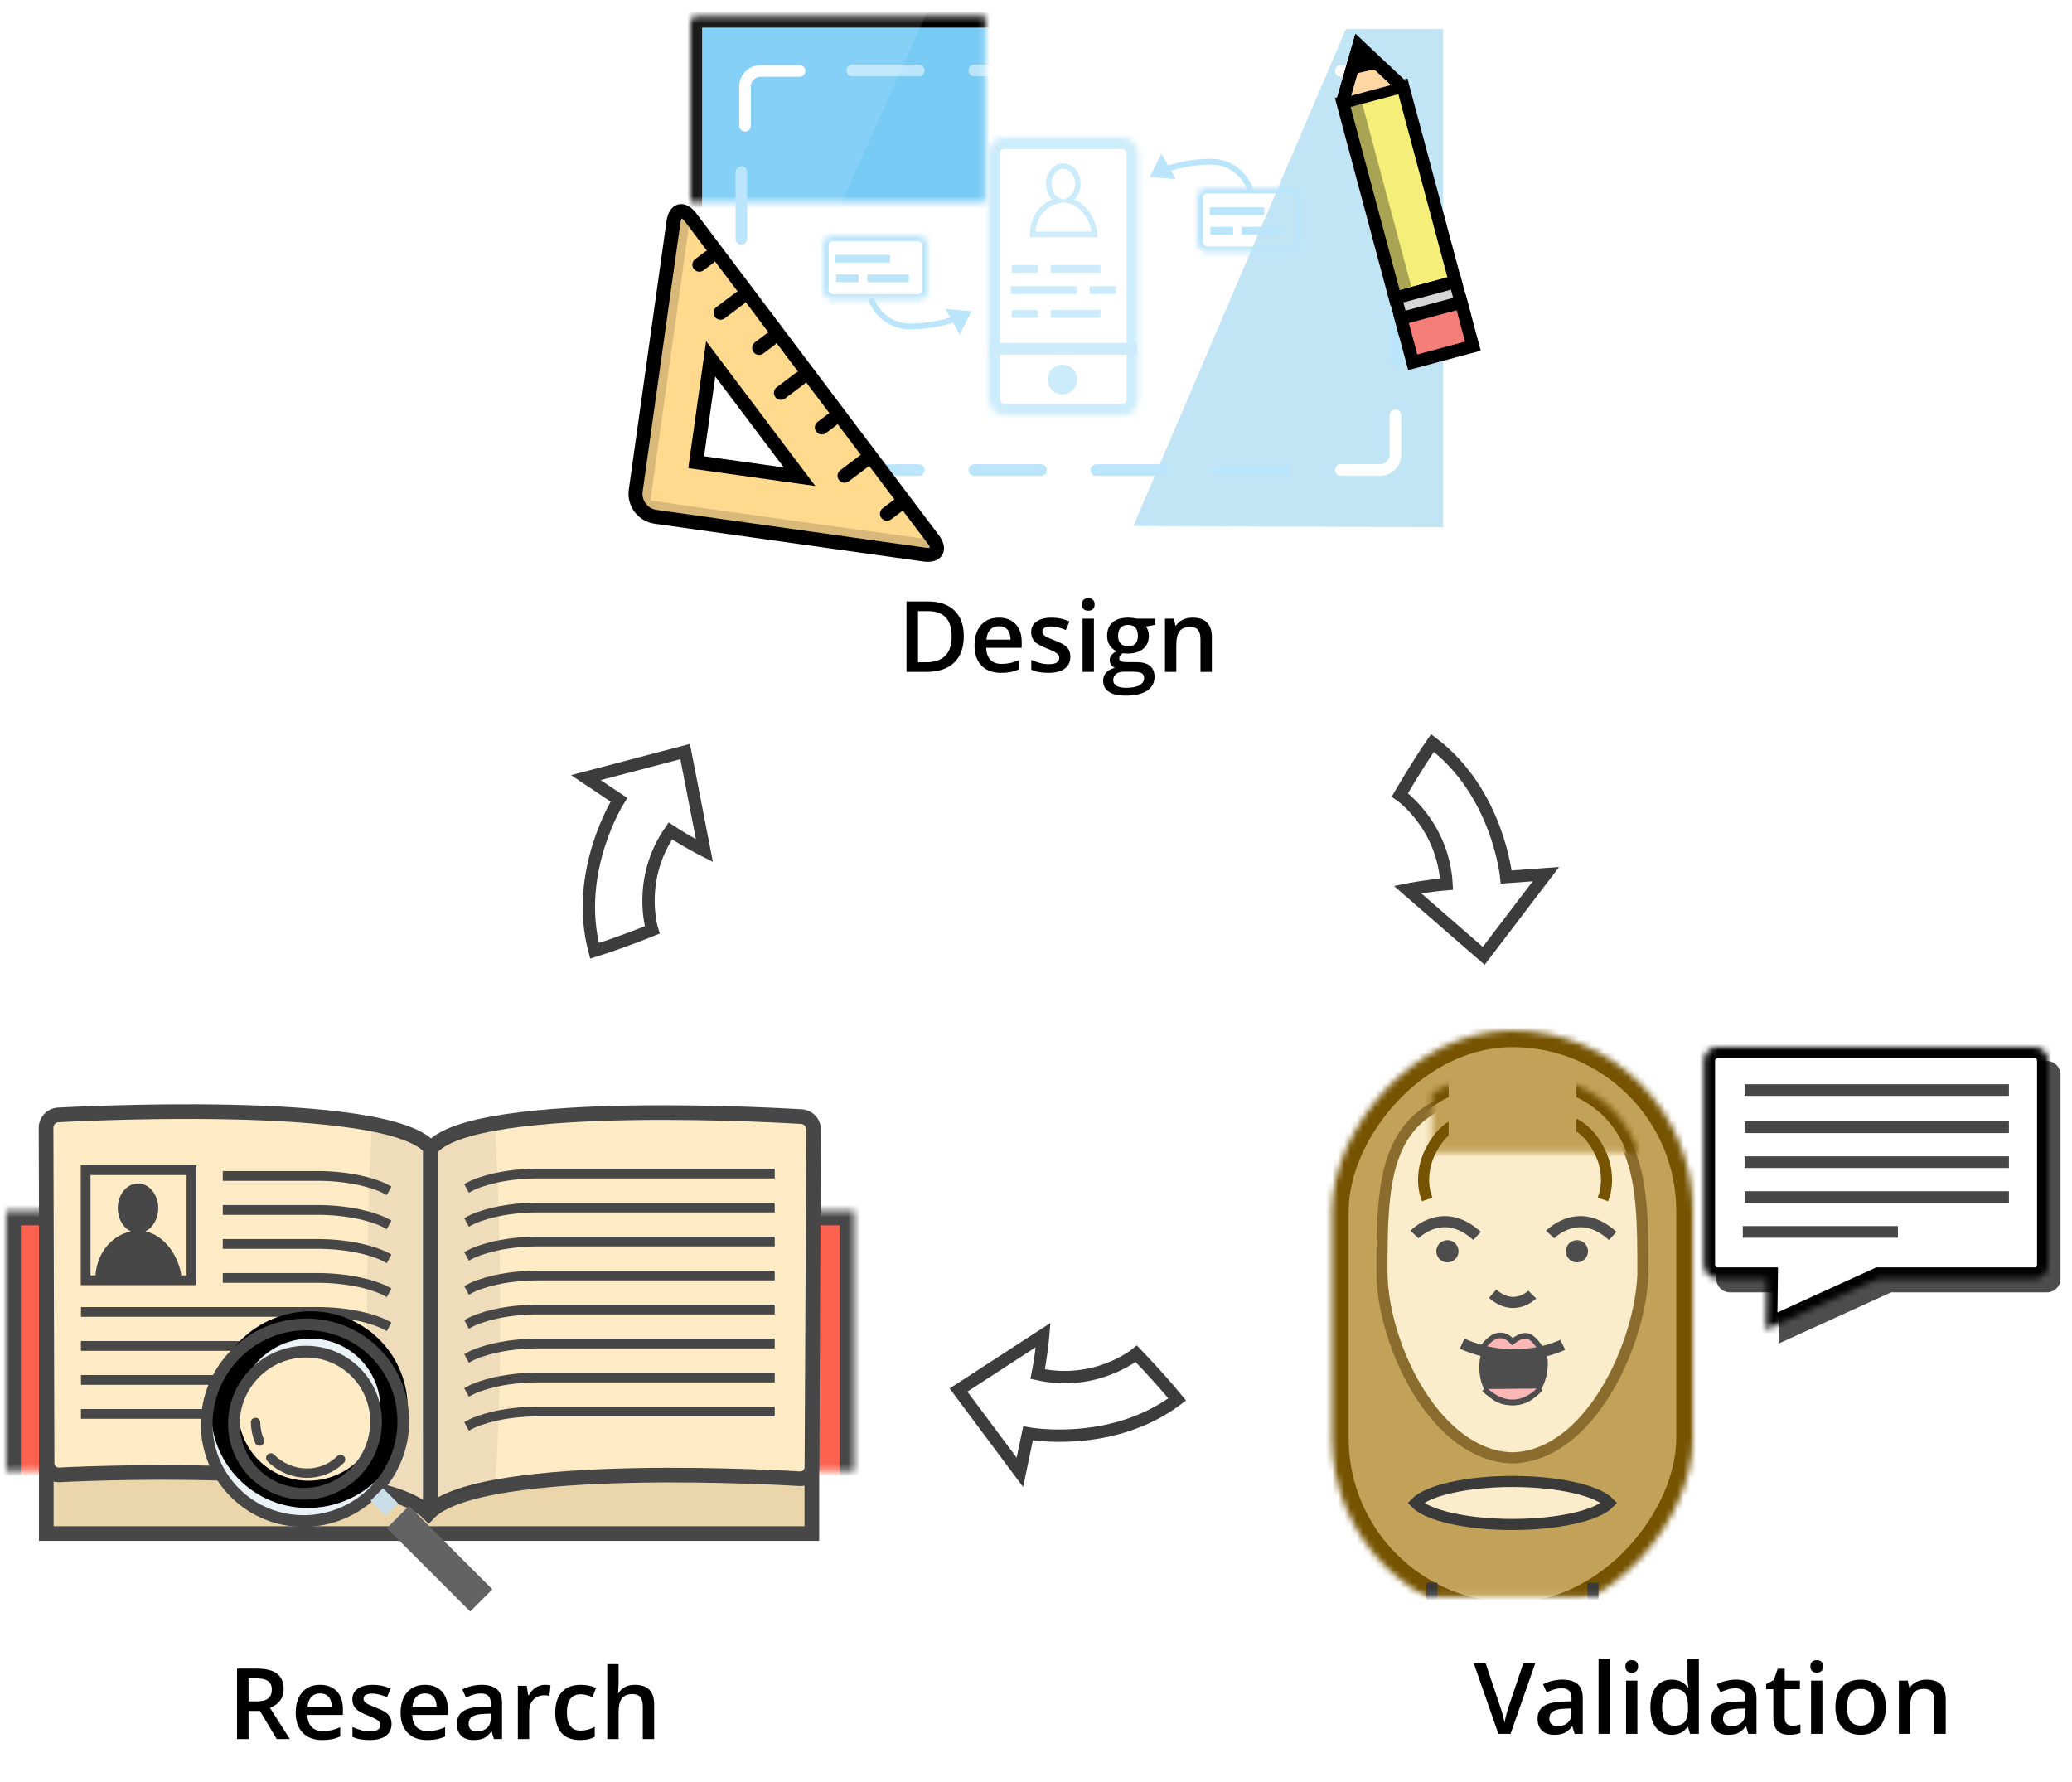<?xml version="1.0" encoding="UTF-8" standalone="no"?>
<svg width="336px" height="289px" viewBox="0 0 336 289" version="1.1" xmlns="http://www.w3.org/2000/svg" xmlns:xlink="http://www.w3.org/1999/xlink">
    <!-- Generator: Sketch Beta 40 (33734) - http://www.bohemiancoding.com/sketch -->
    <title>process-mobile</title>
    <desc>Created with Sketch Beta.</desc>
    <defs>
        <rect id="path-1" x="0" y="16.438" width="137.554" height="58.669"></rect>
        <mask id="mask-2" maskContentUnits="userSpaceOnUse" maskUnits="objectBoundingBox" x="0" y="0" width="137.554" height="58.669" fill="white">
            <use xlink:href="#path-1"></use>
        </mask>
        <path d="M16.059,31.97 C24.929,31.97 32.119,24.884 32.119,16.142 C32.119,7.4 24.929,0.313 16.059,0.313 C7.19,0.313 5.93523433e-14,7.4 5.93523433e-14,16.142 C5.93523433e-14,24.884 7.19,31.97 16.059,31.97 Z M16.059,27.582 C22.47,27.582 27.666,22.46 27.666,16.142 C27.666,9.823 22.47,4.701 16.059,4.701 C9.649,4.701 4.452,9.823 4.452,16.142 C4.452,22.46 9.649,27.582 16.059,27.582 Z" id="path-3"></path>
        <filter x="-50%" y="-50%" width="200%" height="200%" filterUnits="objectBoundingBox" id="filter-4">
            <feOffset dx="2" dy="-1" in="SourceAlpha" result="shadowOffsetInner1"></feOffset>
            <feComposite in="shadowOffsetInner1" in2="SourceAlpha" operator="arithmetic" k2="-1" k3="1" result="shadowInnerInner1"></feComposite>
            <feColorMatrix values="0 0 0 0 0   0 0 0 0 0   0 0 0 0 0  0 0 0 0.163 0" type="matrix" in="shadowInnerInner1"></feColorMatrix>
        </filter>
        <rect id="path-5" x="14.628" y="32.597" width="2.862" height="3.448"></rect>
        <mask id="mask-6" maskContentUnits="userSpaceOnUse" maskUnits="objectBoundingBox" x="-1.901" y="-1.901" width="6.664" height="7.249">
            <rect x="12.727" y="30.696" width="6.664" height="7.249" fill="white"></rect>
            <use xlink:href="#path-5" fill="black"></use>
        </mask>
        <rect id="path-7" x="13.356" y="37.612" width="5.088" height="19.119"></rect>
        <mask id="mask-8" maskContentUnits="userSpaceOnUse" maskUnits="objectBoundingBox" x="-1.901" y="-1.901" width="8.89" height="22.921">
            <rect x="11.455" y="35.711" width="8.89" height="22.921" fill="white"></rect>
            <use xlink:href="#path-7" fill="black"></use>
        </mask>
        <rect id="path-9" x="0" y="0" width="85.526" height="99.9"></rect>
        <rect id="path-11" x="0" y="0" width="58.518" height="95.4" rx="29.259"></rect>
        <mask id="mask-12" maskContentUnits="userSpaceOnUse" maskUnits="objectBoundingBox" x="0" y="0" width="58.518" height="95.4" fill="white">
            <use xlink:href="#path-11"></use>
        </mask>
        <rect id="path-13" x="3.601" y="74.7" width="52.216" height="51.3" rx="9.9"></rect>
        <mask id="mask-14" maskContentUnits="userSpaceOnUse" maskUnits="objectBoundingBox" x="0" y="0" width="52.216" height="51.3" fill="white">
            <use xlink:href="#path-13"></use>
        </mask>
        <path d="M24.307,62.1 L34.21,62.1 L34.21,74.7 C34.21,74.7 32.965,76.4 29.259,76.4 C25.552,76.4 24.307,74.7 24.307,74.7 L24.307,62.1 Z" id="path-15"></path>
        <mask id="mask-16" maskContentUnits="userSpaceOnUse" maskUnits="objectBoundingBox" x="0" y="0" width="9.903" height="14.3" fill="white">
            <use xlink:href="#path-15"></use>
        </mask>
        <path d="M25.435,7.583 L25.432,7.583 C15.856,7.583 8.102,15.339 8.102,24.908 C8.102,25.748 8.162,26.574 8.278,27.383 L50.24,27.383 C50.355,26.574 50.415,25.748 50.415,24.908 C50.415,15.333 42.656,7.583 33.085,7.583 L33.082,7.583" id="path-17"></path>
        <mask id="mask-18" maskContentUnits="userSpaceOnUse" maskUnits="objectBoundingBox" x="0" y="0" width="42.313" height="19.8" fill="white">
            <use xlink:href="#path-17"></use>
        </mask>
        <path d="M45.635,37.514 L53.611,37.514 C54.824,37.514 55.817,36.526 55.817,35.308 L55.817,2.207 C55.817,0.984 54.829,0 53.611,0 L2.205,0 C0.992,0 0,0.988 0,2.207 L0,35.308 C0,36.53 0.987,37.514 2.205,37.514 L27.478,37.514 L45.732,45.83 L45.635,37.514 Z" id="path-19"></path>
        <mask id="mask-20" maskContentUnits="userSpaceOnUse" maskUnits="objectBoundingBox" x="0" y="0" width="55.817" height="45.809" fill="white">
            <use xlink:href="#path-19"></use>
        </mask>
        <rect id="path-21" x="75" y="53.3" width="122.821" height="83.496" rx="0.945"></rect>
        <mask id="mask-22" maskContentUnits="userSpaceOnUse" maskUnits="objectBoundingBox" x="0" y="0" width="122.821" height="83.496" fill="white">
            <use xlink:href="#path-21"></use>
        </mask>
        <rect id="path-23" x="6.39679983e-15" y="1.91846539e-14" width="24.312" height="45.082" rx="2.52"></rect>
        <mask id="mask-24" maskContentUnits="userSpaceOnUse" maskUnits="objectBoundingBox" x="0" y="0" width="24.312" height="45.082" fill="white">
            <use xlink:href="#path-23"></use>
        </mask>
        <rect id="path-25" x="0" y="0" width="17.05" height="10.477" rx="1.575"></rect>
        <mask id="mask-26" maskContentUnits="userSpaceOnUse" maskUnits="objectBoundingBox" x="0" y="0" width="17.05" height="10.477" fill="white">
            <use xlink:href="#path-25"></use>
        </mask>
        <rect id="path-27" x="0" y="0" width="17.05" height="10.477" rx="1.575"></rect>
        <mask id="mask-28" maskContentUnits="userSpaceOnUse" maskUnits="objectBoundingBox" x="0" y="0" width="17.05" height="10.477" fill="white">
            <use xlink:href="#path-27"></use>
        </mask>
    </defs>
    <g id="Page-1" stroke="none" stroke-width="1" fill="none" fill-rule="evenodd">
        <path d="M156.289,103.133 C156.289,105.018 155.766,106.46 154.719,107.457 C153.672,108.454 152.164,108.953 150.195,108.953 L147,108.953 L147,97.531 L150.531,97.531 C152.349,97.531 153.763,98.021 154.773,99 C155.784,99.979 156.289,101.357 156.289,103.133 L156.289,103.133 Z M154.32,103.195 C154.32,100.461 153.042,99.094 150.484,99.094 L148.867,99.094 L148.867,107.383 L150.195,107.383 C152.945,107.383 154.32,105.987 154.32,103.195 L154.32,103.195 Z M162.32,109.109 C160.977,109.109 159.926,108.717 159.168,107.934 C158.41,107.15 158.031,106.07 158.031,104.695 C158.031,103.284 158.383,102.174 159.086,101.367 C159.789,100.56 160.755,100.156 161.984,100.156 C163.125,100.156 164.026,100.503 164.688,101.195 C165.349,101.888 165.68,102.841 165.68,104.055 L165.68,105.047 L159.922,105.047 C159.948,105.885 160.174,106.53 160.602,106.98 C161.029,107.431 161.63,107.656 162.406,107.656 C162.917,107.656 163.392,107.608 163.832,107.512 C164.272,107.415 164.745,107.255 165.25,107.031 L165.25,108.523 C164.802,108.737 164.349,108.888 163.891,108.977 C163.432,109.065 162.909,109.109 162.32,109.109 L162.32,109.109 Z M161.984,101.547 C161.401,101.547 160.934,101.732 160.582,102.102 C160.23,102.471 160.021,103.01 159.953,103.719 L163.875,103.719 C163.865,103.005 163.693,102.465 163.359,102.098 C163.026,101.73 162.568,101.547 161.984,101.547 L161.984,101.547 Z M173.57,106.492 C173.57,107.336 173.263,107.983 172.648,108.434 C172.034,108.884 171.154,109.109 170.008,109.109 C168.857,109.109 167.932,108.935 167.234,108.586 L167.234,107 C168.25,107.469 169.195,107.703 170.07,107.703 C171.201,107.703 171.766,107.362 171.766,106.68 C171.766,106.461 171.703,106.279 171.578,106.133 C171.453,105.987 171.247,105.836 170.961,105.68 C170.674,105.523 170.276,105.346 169.766,105.148 C168.771,104.763 168.098,104.378 167.746,103.992 C167.395,103.607 167.219,103.107 167.219,102.492 C167.219,101.753 167.517,101.178 168.113,100.77 C168.71,100.361 169.521,100.156 170.547,100.156 C171.563,100.156 172.523,100.362 173.43,100.773 L172.836,102.156 C171.904,101.771 171.12,101.578 170.484,101.578 C169.516,101.578 169.031,101.854 169.031,102.406 C169.031,102.677 169.158,102.906 169.41,103.094 C169.663,103.281 170.214,103.539 171.062,103.867 C171.776,104.143 172.294,104.396 172.617,104.625 C172.94,104.854 173.18,105.118 173.336,105.418 C173.492,105.717 173.57,106.076 173.57,106.492 L173.57,106.492 Z M177.391,108.953 L175.555,108.953 L175.555,100.312 L177.391,100.312 L177.391,108.953 Z M175.445,98.023 C175.445,97.695 175.535,97.443 175.715,97.266 C175.895,97.089 176.151,97 176.484,97 C176.807,97 177.059,97.089 177.238,97.266 C177.418,97.443 177.508,97.695 177.508,98.023 C177.508,98.336 177.418,98.582 177.238,98.762 C177.059,98.941 176.807,99.031 176.484,99.031 C176.151,99.031 175.895,98.941 175.715,98.762 C175.535,98.582 175.445,98.336 175.445,98.023 L175.445,98.023 Z M187.312,100.312 L187.312,101.32 L185.836,101.594 C185.971,101.776 186.083,102 186.172,102.266 C186.26,102.531 186.305,102.812 186.305,103.109 C186.305,104 185.997,104.701 185.383,105.211 C184.768,105.721 183.922,105.977 182.844,105.977 C182.568,105.977 182.318,105.956 182.094,105.914 C181.698,106.159 181.5,106.445 181.5,106.773 C181.5,106.971 181.592,107.12 181.777,107.219 C181.962,107.318 182.302,107.367 182.797,107.367 L184.305,107.367 C185.258,107.367 185.982,107.57 186.477,107.977 C186.971,108.383 187.219,108.969 187.219,109.734 C187.219,110.714 186.815,111.469 186.008,112 C185.201,112.531 184.034,112.797 182.508,112.797 C181.331,112.797 180.432,112.589 179.812,112.172 C179.193,111.755 178.883,111.161 178.883,110.391 C178.883,109.859 179.051,109.413 179.387,109.051 C179.723,108.689 180.193,108.438 180.797,108.297 C180.552,108.193 180.35,108.025 180.191,107.793 C180.033,107.561 179.953,107.318 179.953,107.062 C179.953,106.74 180.044,106.466 180.227,106.242 C180.409,106.018 180.68,105.797 181.039,105.578 C180.591,105.385 180.228,105.072 179.949,104.637 C179.671,104.202 179.531,103.693 179.531,103.109 C179.531,102.172 179.827,101.445 180.418,100.93 C181.009,100.414 181.852,100.156 182.945,100.156 C183.19,100.156 183.447,100.173 183.715,100.207 C183.983,100.241 184.185,100.276 184.32,100.312 L187.312,100.312 Z M180.523,110.297 C180.523,110.693 180.702,110.997 181.059,111.211 C181.415,111.424 181.917,111.531 182.562,111.531 C183.563,111.531 184.307,111.388 184.797,111.102 C185.286,110.815 185.531,110.435 185.531,109.961 C185.531,109.586 185.397,109.319 185.129,109.16 C184.861,109.001 184.362,108.922 183.633,108.922 L182.242,108.922 C181.716,108.922 181.298,109.046 180.988,109.293 C180.678,109.54 180.523,109.875 180.523,110.297 L180.523,110.297 Z M181.312,103.109 C181.312,103.651 181.452,104.068 181.73,104.359 C182.009,104.651 182.409,104.797 182.93,104.797 C183.992,104.797 184.523,104.229 184.523,103.094 C184.523,102.531 184.392,102.098 184.129,101.793 C183.866,101.488 183.466,101.336 182.93,101.336 C182.398,101.336 181.996,101.487 181.723,101.789 C181.449,102.091 181.312,102.531 181.312,103.109 L181.312,103.109 Z M196.516,108.953 L194.672,108.953 L194.672,103.641 C194.672,102.974 194.538,102.477 194.27,102.148 C194.001,101.82 193.576,101.656 192.992,101.656 C192.216,101.656 191.648,101.885 191.289,102.344 C190.93,102.802 190.75,103.57 190.75,104.648 L190.75,108.953 L188.914,108.953 L188.914,100.312 L190.352,100.312 L190.609,101.445 L190.703,101.445 C190.964,101.034 191.333,100.716 191.812,100.492 C192.292,100.268 192.823,100.156 193.406,100.156 C195.479,100.156 196.516,101.211 196.516,103.32 L196.516,108.953 Z" id="Design" fill="#000000"></path>
        <path d="M40.305,275.891 L41.602,275.891 C42.472,275.891 43.102,275.729 43.492,275.406 C43.883,275.083 44.078,274.604 44.078,273.969 C44.078,273.323 43.867,272.859 43.446,272.578 C43.024,272.297 42.388,272.156 41.539,272.156 L40.305,272.156 L40.305,275.891 Z M40.305,277.438 L40.305,282 L38.438,282 L38.438,270.578 L41.664,270.578 C43.138,270.578 44.229,270.854 44.938,271.406 C45.646,271.958 46,272.792 46,273.906 C46,275.328 45.261,276.341 43.781,276.945 L47.008,282 L44.883,282 L42.149,277.438 L40.305,277.438 Z M52.242,282.156 C50.899,282.156 49.848,281.764 49.09,280.98 C48.332,280.197 47.953,279.117 47.953,277.742 C47.953,276.331 48.305,275.221 49.008,274.414 C49.711,273.607 50.677,273.203 51.906,273.203 C53.047,273.203 53.948,273.549 54.61,274.242 C55.271,274.935 55.602,275.888 55.602,277.102 L55.602,278.094 L49.844,278.094 C49.87,278.932 50.097,279.577 50.524,280.027 C50.951,280.478 51.552,280.703 52.328,280.703 C52.839,280.703 53.314,280.655 53.754,280.559 C54.194,280.462 54.667,280.302 55.172,280.078 L55.172,281.57 C54.724,281.784 54.271,281.935 53.813,282.023 C53.354,282.112 52.831,282.156 52.242,282.156 L52.242,282.156 Z M51.906,274.594 C51.323,274.594 50.856,274.779 50.504,275.148 C50.153,275.518 49.943,276.057 49.875,276.766 L53.797,276.766 C53.787,276.052 53.615,275.512 53.281,275.145 C52.948,274.777 52.49,274.594 51.906,274.594 L51.906,274.594 Z M63.492,279.539 C63.492,280.383 63.185,281.03 62.571,281.48 C61.956,281.931 61.076,282.156 59.93,282.156 C58.779,282.156 57.854,281.982 57.156,281.633 L57.156,280.047 C58.172,280.516 59.117,280.75 59.992,280.75 C61.123,280.75 61.688,280.409 61.688,279.727 C61.688,279.508 61.625,279.326 61.5,279.18 C61.375,279.034 61.17,278.883 60.883,278.727 C60.597,278.57 60.198,278.393 59.688,278.195 C58.693,277.81 58.02,277.424 57.668,277.039 C57.317,276.654 57.141,276.154 57.141,275.539 C57.141,274.799 57.439,274.225 58.035,273.816 C58.632,273.408 59.443,273.203 60.469,273.203 C61.485,273.203 62.446,273.409 63.352,273.82 L62.758,275.203 C61.826,274.818 61.042,274.625 60.406,274.625 C59.438,274.625 58.953,274.901 58.953,275.453 C58.953,275.724 59.08,275.953 59.332,276.141 C59.585,276.328 60.136,276.586 60.985,276.914 C61.698,277.19 62.216,277.443 62.539,277.672 C62.862,277.901 63.102,278.165 63.258,278.465 C63.414,278.764 63.492,279.122 63.492,279.539 L63.492,279.539 Z M69.25,282.156 C67.906,282.156 66.856,281.764 66.098,280.98 C65.34,280.197 64.961,279.117 64.961,277.742 C64.961,276.331 65.313,275.221 66.016,274.414 C66.719,273.607 67.685,273.203 68.914,273.203 C70.055,273.203 70.956,273.549 71.617,274.242 C72.279,274.935 72.61,275.888 72.61,277.102 L72.61,278.094 L66.852,278.094 C66.878,278.932 67.104,279.577 67.531,280.027 C67.959,280.478 68.56,280.703 69.336,280.703 C69.847,280.703 70.322,280.655 70.762,280.559 C71.202,280.462 71.675,280.302 72.18,280.078 L72.18,281.57 C71.732,281.784 71.279,281.935 70.821,282.023 C70.362,282.112 69.839,282.156 69.25,282.156 L69.25,282.156 Z M68.914,274.594 C68.331,274.594 67.864,274.779 67.512,275.148 C67.16,275.518 66.951,276.057 66.883,276.766 L70.805,276.766 C70.795,276.052 70.623,275.512 70.289,275.145 C69.956,274.777 69.498,274.594 68.914,274.594 L68.914,274.594 Z M80.102,282 L79.735,280.797 L79.672,280.797 C79.255,281.323 78.836,281.681 78.414,281.871 C77.992,282.061 77.451,282.156 76.789,282.156 C75.94,282.156 75.278,281.927 74.801,281.469 C74.324,281.01 74.086,280.362 74.086,279.523 C74.086,278.633 74.417,277.961 75.078,277.508 C75.74,277.055 76.748,276.807 78.102,276.766 L79.594,276.719 L79.594,276.258 C79.594,275.706 79.465,275.293 79.207,275.02 C78.949,274.746 78.55,274.609 78.008,274.609 C77.565,274.609 77.141,274.674 76.735,274.805 C76.328,274.935 75.938,275.089 75.563,275.266 L74.969,273.953 C75.438,273.708 75.951,273.522 76.508,273.395 C77.065,273.267 77.591,273.203 78.086,273.203 C79.185,273.203 80.015,273.443 80.574,273.922 C81.134,274.401 81.414,275.154 81.414,276.18 L81.414,282 L80.102,282 Z M77.367,280.75 C78.034,280.75 78.569,280.564 78.973,280.191 C79.377,279.819 79.578,279.297 79.578,278.625 L79.578,277.875 L78.469,277.922 C77.604,277.953 76.975,278.098 76.582,278.355 C76.189,278.613 75.992,279.008 75.992,279.539 C75.992,279.924 76.107,280.223 76.336,280.434 C76.565,280.645 76.909,280.75 77.367,280.75 L77.367,280.75 Z M88.36,273.203 C88.729,273.203 89.034,273.229 89.274,273.281 L89.094,274.992 C88.834,274.93 88.563,274.898 88.281,274.898 C87.547,274.898 86.952,275.138 86.496,275.617 C86.041,276.096 85.813,276.719 85.813,277.484 L85.813,282 L83.977,282 L83.977,273.359 L85.414,273.359 L85.656,274.883 L85.75,274.883 C86.037,274.367 86.41,273.958 86.871,273.656 C87.332,273.354 87.828,273.203 88.36,273.203 L88.36,273.203 Z M94.039,282.156 C92.732,282.156 91.739,281.775 91.059,281.012 C90.379,280.249 90.039,279.154 90.039,277.727 C90.039,276.273 90.395,275.156 91.106,274.375 C91.817,273.594 92.844,273.203 94.188,273.203 C95.099,273.203 95.919,273.372 96.649,273.711 L96.094,275.188 C95.318,274.885 94.677,274.734 94.172,274.734 C92.677,274.734 91.93,275.727 91.93,277.711 C91.93,278.68 92.116,279.408 92.489,279.895 C92.861,280.382 93.406,280.625 94.125,280.625 C94.943,280.625 95.716,280.422 96.446,280.016 L96.446,281.617 C96.117,281.81 95.767,281.948 95.395,282.031 C95.022,282.115 94.571,282.156 94.039,282.156 L94.039,282.156 Z M106.078,282 L104.235,282 L104.235,276.688 C104.235,276.021 104.1,275.523 103.832,275.195 C103.564,274.867 103.138,274.703 102.555,274.703 C101.784,274.703 101.218,274.934 100.856,275.395 C100.494,275.855 100.313,276.628 100.313,277.711 L100.313,282 L98.477,282 L98.477,269.844 L100.313,269.844 L100.313,272.93 C100.313,273.424 100.281,273.953 100.219,274.516 L100.336,274.516 C100.586,274.099 100.934,273.776 101.379,273.547 C101.824,273.318 102.344,273.203 102.938,273.203 C105.031,273.203 106.078,274.258 106.078,276.367 L106.078,282 Z" id="Research" fill="#000000"></path>
        <path d="M247.016,269.734 L248.953,269.734 L244.953,281.156 L242.984,281.156 L239,269.734 L240.922,269.734 L243.305,276.836 C243.43,277.174 243.562,277.611 243.703,278.145 C243.844,278.678 243.935,279.076 243.977,279.336 C244.044,278.94 244.148,278.482 244.289,277.961 C244.43,277.44 244.544,277.055 244.633,276.805 L247.016,269.734 Z M255.352,281.156 L254.984,279.953 L254.922,279.953 C254.505,280.479 254.086,280.837 253.664,281.027 C253.242,281.217 252.701,281.312 252.039,281.312 C251.19,281.312 250.527,281.083 250.051,280.625 C249.574,280.167 249.336,279.518 249.336,278.68 C249.336,277.789 249.667,277.117 250.328,276.664 C250.99,276.211 251.997,275.964 253.352,275.922 L254.844,275.875 L254.844,275.414 C254.844,274.862 254.715,274.449 254.457,274.176 C254.199,273.902 253.799,273.766 253.258,273.766 C252.815,273.766 252.391,273.831 251.984,273.961 C251.578,274.091 251.188,274.245 250.812,274.422 L250.219,273.109 C250.688,272.865 251.201,272.678 251.758,272.551 C252.315,272.423 252.841,272.359 253.336,272.359 C254.435,272.359 255.264,272.599 255.824,273.078 C256.384,273.557 256.664,274.31 256.664,275.336 L256.664,281.156 L255.352,281.156 Z M252.617,279.906 C253.284,279.906 253.819,279.72 254.223,279.348 C254.626,278.975 254.828,278.453 254.828,277.781 L254.828,277.031 L253.719,277.078 C252.854,277.109 252.225,277.254 251.832,277.512 C251.439,277.77 251.242,278.164 251.242,278.695 C251.242,279.081 251.357,279.379 251.586,279.59 C251.815,279.801 252.159,279.906 252.617,279.906 L252.617,279.906 Z M261.062,281.156 L259.227,281.156 L259.227,269 L261.062,269 L261.062,281.156 Z M265.523,281.156 L263.688,281.156 L263.688,272.516 L265.523,272.516 L265.523,281.156 Z M263.578,270.227 C263.578,269.898 263.668,269.646 263.848,269.469 C264.027,269.292 264.284,269.203 264.617,269.203 C264.94,269.203 265.191,269.292 265.371,269.469 C265.551,269.646 265.641,269.898 265.641,270.227 C265.641,270.539 265.551,270.785 265.371,270.965 C265.191,271.145 264.94,271.234 264.617,271.234 C264.284,271.234 264.027,271.145 263.848,270.965 C263.668,270.785 263.578,270.539 263.578,270.227 L263.578,270.227 Z M271.062,281.312 C269.984,281.312 269.143,280.922 268.539,280.141 C267.935,279.359 267.633,278.263 267.633,276.852 C267.633,275.435 267.939,274.332 268.551,273.543 C269.163,272.754 270.01,272.359 271.094,272.359 C272.229,272.359 273.094,272.779 273.688,273.617 L273.781,273.617 C273.693,272.997 273.648,272.508 273.648,272.148 L273.648,269 L275.492,269 L275.492,281.156 L274.055,281.156 L273.734,280.023 L273.648,280.023 C273.06,280.883 272.198,281.312 271.062,281.312 L271.062,281.312 Z M271.555,279.828 C272.31,279.828 272.859,279.616 273.203,279.191 C273.547,278.767 273.724,278.078 273.734,277.125 L273.734,276.867 C273.734,275.779 273.557,275.005 273.203,274.547 C272.849,274.089 272.294,273.859 271.539,273.859 C270.893,273.859 270.396,274.121 270.047,274.645 C269.698,275.168 269.523,275.914 269.523,276.883 C269.523,277.841 269.693,278.572 270.031,279.074 C270.37,279.577 270.878,279.828 271.555,279.828 L271.555,279.828 Z M283.523,281.156 L283.156,279.953 L283.094,279.953 C282.677,280.479 282.258,280.837 281.836,281.027 C281.414,281.217 280.872,281.312 280.211,281.312 C279.362,281.312 278.699,281.083 278.223,280.625 C277.746,280.167 277.508,279.518 277.508,278.68 C277.508,277.789 277.839,277.117 278.5,276.664 C279.161,276.211 280.169,275.964 281.523,275.922 L283.016,275.875 L283.016,275.414 C283.016,274.862 282.887,274.449 282.629,274.176 C282.371,273.902 281.971,273.766 281.43,273.766 C280.987,273.766 280.563,273.831 280.156,273.961 C279.75,274.091 279.359,274.245 278.984,274.422 L278.391,273.109 C278.859,272.865 279.372,272.678 279.93,272.551 C280.487,272.423 281.013,272.359 281.508,272.359 C282.607,272.359 283.436,272.599 283.996,273.078 C284.556,273.557 284.836,274.31 284.836,275.336 L284.836,281.156 L283.523,281.156 Z M280.789,279.906 C281.456,279.906 281.991,279.72 282.395,279.348 C282.798,278.975 283,278.453 283,277.781 L283,277.031 L281.891,277.078 C281.026,277.109 280.397,277.254 280.004,277.512 C279.611,277.77 279.414,278.164 279.414,278.695 C279.414,279.081 279.529,279.379 279.758,279.59 C279.987,279.801 280.331,279.906 280.789,279.906 L280.789,279.906 Z M290.617,279.828 C291.065,279.828 291.513,279.758 291.961,279.617 L291.961,281 C291.758,281.089 291.496,281.163 291.176,281.223 C290.855,281.283 290.523,281.312 290.18,281.312 C288.44,281.312 287.57,280.396 287.57,278.562 L287.57,273.906 L286.391,273.906 L286.391,273.094 L287.656,272.422 L288.281,270.594 L289.414,270.594 L289.414,272.516 L291.875,272.516 L291.875,273.906 L289.414,273.906 L289.414,278.531 C289.414,278.974 289.525,279.301 289.746,279.512 C289.967,279.723 290.258,279.828 290.617,279.828 L290.617,279.828 Z M295.523,281.156 L293.688,281.156 L293.688,272.516 L295.523,272.516 L295.523,281.156 Z M293.578,270.227 C293.578,269.898 293.668,269.646 293.848,269.469 C294.027,269.292 294.284,269.203 294.617,269.203 C294.94,269.203 295.191,269.292 295.371,269.469 C295.551,269.646 295.641,269.898 295.641,270.227 C295.641,270.539 295.551,270.785 295.371,270.965 C295.191,271.145 294.94,271.234 294.617,271.234 C294.284,271.234 294.027,271.145 293.848,270.965 C293.668,270.785 293.578,270.539 293.578,270.227 L293.578,270.227 Z M305.812,276.82 C305.812,278.232 305.451,279.333 304.727,280.125 C304.003,280.917 302.995,281.312 301.703,281.312 C300.896,281.312 300.182,281.13 299.562,280.766 C298.943,280.401 298.466,279.878 298.133,279.195 C297.799,278.513 297.633,277.721 297.633,276.82 C297.633,275.419 297.992,274.326 298.711,273.539 C299.43,272.753 300.443,272.359 301.75,272.359 C303,272.359 303.99,272.762 304.719,273.566 C305.448,274.371 305.812,275.456 305.812,276.82 L305.812,276.82 Z M299.523,276.82 C299.523,278.815 300.26,279.812 301.734,279.812 C303.193,279.812 303.922,278.815 303.922,276.82 C303.922,274.846 303.188,273.859 301.719,273.859 C300.948,273.859 300.389,274.115 300.043,274.625 C299.697,275.135 299.523,275.867 299.523,276.82 L299.523,276.82 Z M315.523,281.156 L313.68,281.156 L313.68,275.844 C313.68,275.177 313.546,274.68 313.277,274.352 C313.009,274.023 312.583,273.859 312,273.859 C311.224,273.859 310.656,274.089 310.297,274.547 C309.937,275.005 309.758,275.773 309.758,276.852 L309.758,281.156 L307.922,281.156 L307.922,272.516 L309.359,272.516 L309.617,273.648 L309.711,273.648 C309.971,273.237 310.341,272.919 310.82,272.695 C311.299,272.471 311.831,272.359 312.414,272.359 C314.487,272.359 315.523,273.414 315.523,275.523 L315.523,281.156 Z" id="Validation" fill="#000000"></path>
        <path d="M94.226,152.952 C98.685,152.23 103.961,150.906 103.961,150.906 C103.961,150.906 102.544,142.526 109.107,135.407 C111.604,137.605 114.139,139.357 114.139,139.357 L113.28,123 L96.746,124.946 L101.556,129.247 C101.556,129.247 92.616,139.694 94.226,152.952 Z" id="Path-205" stroke="#3C3C3C" stroke-width="2" fill="#FFFFFF" transform="translate(104.086, 137.976) rotate(-8) translate(-104.086, -137.976) "></path>
        <path d="M226.359,152.952 C230.817,152.23 236.093,150.906 236.093,150.906 C236.093,150.906 234.676,142.526 241.239,135.407 C243.737,137.605 246.271,139.357 246.271,139.357 L245.413,123 L228.878,124.946 L233.688,129.247 C233.688,129.247 224.748,139.694 226.359,152.952 Z" id="Path-205-Copy" stroke="#3C3C3C" stroke-width="2" fill="#FFFFFF" transform="translate(236.218, 137.976) rotate(-226) translate(-236.218, -137.976) "></path>
        <path d="M163.143,240.852 C167.602,240.13 172.878,238.806 172.878,238.806 C172.878,238.806 171.46,230.426 178.024,223.307 C180.521,225.505 183.055,227.257 183.055,227.257 L182.197,210.9 L165.663,212.846 L170.473,217.147 C170.473,217.147 161.532,227.594 163.143,240.852 Z" id="Path-205-Copy-2" stroke="#3C3C3C" stroke-width="2" fill="#FFFFFF" transform="translate(173.002, 225.876) rotate(-120) translate(-173.002, -225.876) "></path>
        <g id="Research-+-Group-Copy-3" transform="translate(1, 179.876)">
            <g id="Group">
                <use id="Rectangle-63-Copy" stroke="#474747" mask="url(#mask-2)" stroke-width="4.752" fill="#FB624F" xlink:href="#path-1"></use>
                <rect id="Rectangle-63" stroke="#474747" stroke-width="2.376" fill="#EBD6AC" x="6.504" y="11.722" width="124.148" height="57.075"></rect>
                <path d="M6.468,2.99 C6.465,1.899 7.342,0.969 8.444,0.915 C8.444,0.915 62.348,-2.162 68.889,6.399 C75.672,-2.189 128.974,1.189 128.974,1.189 C130.066,1.251 130.947,2.188 130.942,3.288 L130.662,58.029 C130.656,59.126 129.76,59.964 128.678,59.906 C128.678,59.906 76.882,56.63 68.5,65.513 C59.511,56.553 8.615,59.278 8.615,59.278 C7.525,59.328 6.638,58.475 6.635,57.393 L6.468,2.99 Z" id="Rectangle-62" stroke="#474747" stroke-width="2.376" fill="#FFECC7"></path>
                <path d="M59.238,3.5 C66.95,4.318 68.02,6.985 68.02,6.985 L67.566,63.797 L59.238,59.3 C59.238,59.3 57.617,38.369 59.238,3.5 Z" id="Rectangle-102" fill-opacity="0.07" fill="#000000"></path>
                <path d="M70.143,3.5 C78.794,4.318 80.124,7.019 80.124,7.019 L79.715,63.262 L70.143,60.373 C70.143,60.373 68.325,38.369 70.143,3.5 Z" id="Rectangle-102-Copy" fill-opacity="0.07" fill="#000000" transform="translate(74.73, 33.381) scale(-1, 1) translate(-74.73, -33.381) "></path>
                <path d="M68.777,7 L68.777,62.901" id="Line" stroke="#474747" stroke-width="2.376" stroke-linecap="square"></path>
                <g transform="translate(12.722, 10.812)" stroke="#474747" stroke-width="1.584" stroke-linecap="square">
                    <path d="M23.199,0 C23.199,0 28.046,-5.31702153e-17 38.364,0 C45.151,0.136 48.682,2.04 48.682,2.04" id="Line"></path>
                    <path d="M23.199,5.513 C23.199,5.513 28.046,5.513 38.364,5.513 C45.151,5.648 48.682,7.553 48.682,7.553" id="Line-Copy-17"></path>
                    <path d="M23.199,11.025 C23.199,11.025 28.046,11.025 38.364,11.025 C45.151,11.161 48.682,13.065 48.682,13.065" id="Line-Copy-23"></path>
                    <path d="M23.199,16.538 C23.199,16.538 28.046,16.538 38.364,16.538 C45.151,16.673 48.682,18.578 48.682,18.578" id="Line-Copy-24"></path>
                    <path d="M0.199,22.05 C0.199,22.05 28.046,22.05 38.364,22.05 C45.151,22.186 48.682,24.09 48.682,24.09" id="Line-Copy-25"></path>
                    <path d="M0.199,27.562 C0.199,27.562 28.046,27.562 38.364,27.562 C45.151,27.698 48.682,29.603 48.682,29.603" id="Line-Copy-26"></path>
                    <path d="M0.199,33.075 C0.199,33.075 28.046,33.075 38.364,33.075 C45.151,33.211 48.682,35.115 48.682,35.115" id="Line-Copy-27"></path>
                    <path d="M0.199,38.587 C0.199,38.587 28.046,38.587 38.364,38.587 C45.151,38.723 48.682,40.628 48.682,40.628" id="Line-Copy-29"></path>
                </g>
                <g transform="translate(99.588, 30.894) scale(-1, 1) translate(-99.588, -30.894) translate(75.138, 10.419)" stroke="#474747" stroke-width="1.584" stroke-linecap="square">
                    <path d="M0.199,0 C0.199,0 28.046,-5.31702153e-17 38.364,0 C45.151,0.136 48.682,2.04 48.682,2.04" id="Line-Copy-36"></path>
                    <path d="M0.199,5.513 C0.199,5.513 28.046,5.513 38.364,5.513 C45.151,5.648 48.682,7.553 48.682,7.553" id="Line-Copy-28"></path>
                    <path d="M0.199,11.025 C0.199,11.025 28.046,11.025 38.364,11.025 C45.151,11.161 48.682,13.065 48.682,13.065" id="Line-Copy-30"></path>
                    <path d="M0.199,16.538 C0.199,16.538 28.046,16.538 38.364,16.538 C45.151,16.673 48.682,18.578 48.682,18.578" id="Line-Copy-31"></path>
                    <path d="M0.199,22.05 C0.199,22.05 28.046,22.05 38.364,22.05 C45.151,22.186 48.682,24.09 48.682,24.09" id="Line-Copy-32"></path>
                    <path d="M0.199,27.562 C0.199,27.562 28.046,27.562 38.364,27.562 C45.151,27.698 48.682,29.603 48.682,29.603" id="Line-Copy-33"></path>
                    <path d="M0.199,33.075 C0.199,33.075 28.046,33.075 38.364,33.075 C45.151,33.211 48.682,35.115 48.682,35.115" id="Line-Copy-34"></path>
                    <path d="M0.199,38.587 C0.199,38.587 28.046,38.587 38.364,38.587 C45.151,38.723 48.682,40.628 48.682,40.628" id="Line-Copy-35"></path>
                </g>
                <g id="Rectangle-65-+-Oval-6" transform="translate(11.927, 9.879)">
                    <rect id="Rectangle-65" stroke="#474747" stroke-width="1.584" x="0.962" y="0" width="17.159" height="17.845"></rect>
                    <path d="M10.629,9.915 C11.862,9.338 12.737,7.876 12.737,6.165 C12.737,3.948 11.268,2.15 9.455,2.15 C7.642,2.15 6.172,3.948 6.172,6.165 C6.172,7.888 7.06,9.357 8.306,9.927 C5.031,10.576 2.544,13.757 2.544,17.585 C6.627,17.578 13.199,17.585 16.538,17.585 C16.249,14.222 13.925,10.586 10.629,9.915 Z" id="Oval-6" fill="#474747"></path>
                </g>
                <g id="Rectangle-68-+-Oval-8-+-Rectangle-66-+-Rectangle-66-Copy-+-Oval-8-Copy-2" transform="translate(25.208, 27.8)">
                    <g id="Oval-8-+-Rectangle-66-+-Rectangle-66-Copy" transform="translate(32.305, 31.871) rotate(-45) translate(-32.305, -31.871) translate(16.101, 3.071)">
                        <ellipse id="Oval-10" stroke="#979797" stroke-width="0.5" fill="#FFECC6" cx="15.578" cy="15.716" rx="14.31" ry="14.104"></ellipse>
                        <g id="Oval-8">
                            <use fill="#EBF3F7" fill-rule="evenodd" xlink:href="#path-3"></use>
                            <use fill="black" fill-opacity="1" filter="url(#filter-4)" xlink:href="#path-3"></use>
                            <use stroke="#474747" stroke-width="1.901" xlink:href="#path-3"></use>
                        </g>
                        <g id="Rectangle-66">
                            <use fill="#C9DEE8" fill-rule="evenodd" xlink:href="#path-5"></use>
                            <use stroke="#474747" mask="url(#mask-6)" stroke-width="3.802" xlink:href="#path-5"></use>
                        </g>
                        <g id="Rectangle-66-Copy">
                            <use fill="#636363" fill-rule="evenodd" xlink:href="#path-7"></use>
                            <use stroke="#474747" mask="url(#mask-8)" stroke-width="3.802" xlink:href="#path-7"></use>
                        </g>
                    </g>
                    <path d="M14.31,28.388 C15.048,29.103 15.928,29.683 16.907,30.085 M20.127,30.716 C24.642,30.716 28.303,27.208 28.303,22.881" id="Oval-8-Copy-2" stroke="#474747" stroke-width="1.521" stroke-linecap="round" transform="translate(21.306, 26.799) rotate(-315) translate(-21.306, -26.799) "></path>
                </g>
            </g>
        </g>
        <g id="Validation-+-Group-Copy-3-+-Rectangle-75-+-Group-Copy-4-+-Group-Copy-3-Copy-Copy-Copy" transform="translate(206, 159)">
            <g id="Group-Copy-3-+-Rectangle-75-+-Group-Copy-4-+-Group-Copy-3" transform="translate(64.137, 50) scale(-1, 1) translate(-64.137, -50) translate(0.137, 0)">
                <g id="Group-Copy-3-+-Rectangle-75-+-Group-Copy-4" transform="translate(41.612, 0)">
                    <g id="Rectangle-75-+-Group-Copy-4">
                        <mask id="mask-10" fill="white">
                            <use xlink:href="#path-9"></use>
                        </mask>
                        <g id="Mask"></g>
                        <g id="Group-Copy-4" mask="url(#mask-10)">
                            <g transform="translate(18.005, 8.1)">
                                <use id="Rectangle-71" stroke="#755301" mask="url(#mask-12)" stroke-width="5.4" fill="#C2A258" fill-rule="evenodd" xlink:href="#path-11"></use>
                                <use id="Rectangle-74" stroke="#3A3A3A" mask="url(#mask-14)" stroke-width="3.6" fill="#7ABD86" fill-rule="evenodd" xlink:href="#path-13"></use>
                                <path d="M16.205,90.45 L16.205,124.662" id="Line" stroke="#3A3A3A" stroke-width="1.8" stroke-linecap="square" fill="none"></path>
                                <path d="M42.313,90.45 L42.313,124.662" id="Line-Copy-44" stroke="#3A3A3A" stroke-width="1.8" stroke-linecap="square" fill="none"></path>
                                <path d="M44.972,76.612 C43.055,78.624 36.746,80.1 29.259,80.1 C21.772,80.1 15.463,78.624 13.545,76.612 C15.463,74.601 21.772,73.125 29.259,73.125 C36.746,73.125 43.055,74.601 44.972,76.612 Z" id="Oval-18" stroke="#3A3A3A" stroke-width="1.8" fill="#FBECCB" fill-rule="evenodd"></path>
                                <use id="Rectangle-73" stroke="#8A6D2E" mask="url(#mask-16)" stroke-width="3.6" fill="#FBECCB" fill-rule="evenodd" xlink:href="#path-15"></use>
                                <path d="M29.259,69.3 C41.54,69.03 50.153,51.42 50.415,39.6 C50.415,23.197 50.415,9.9 29.259,9.9 C8.102,9.9 8.102,23.197 8.102,39.6 C8.541,50.969 16.78,69.03 29.259,69.3 Z" id="Oval-14" stroke="#8A6D2E" stroke-width="1.8" fill="#FBECCB" fill-rule="evenodd"></path>
                                <path d="M29.259,60.781 C35.293,60.781 34.996,53.665 34.23,52.2 C33.644,51.08 30.884,52.2 29.259,52.2 C27.584,52.2 24.445,51.505 23.869,52.2 C23.05,53.187 23.225,60.781 29.259,60.781 Z" id="Oval-15" stroke="none" fill="#4D4D4D" fill-rule="evenodd"></path>
                                <path d="M24.694,58.215 C24.694,58.215 28.835,63.057 33.823,57.983" id="Path-100" stroke="#4D4D4D" stroke-width="0.9" fill="#FBB6B6" fill-rule="evenodd" transform="translate(29.259, 59.141) rotate(2) translate(-29.259, -59.141) "></path>
                                <path d="M26.048,42.825 C26.048,42.825 28.96,45.786 32.47,42.683" id="Path-100-Copy-3" stroke="#4D4D4D" stroke-width="1.8" fill="none"></path>
                                <path d="M13,31.232 C13,31.232 17.6,36.075 23.142,31" id="Path-100-Copy-4" stroke="#4D4D4D" stroke-width="1.8" fill="none" transform="translate(18.071, 32.159) rotate(-180) translate(-18.071, -32.159) "></path>
                                <path d="M35,31.232 C35,31.232 39.6,36.075 45.142,31" id="Path-100-Copy-5" stroke="#4D4D4D" stroke-width="1.8" fill="none" transform="translate(40.071, 32.159) rotate(-180) translate(-40.071, -32.159) "></path>
                                <path d="M24.188,49.797 C24.188,49.797 26.542,54.088 29.259,51.202 C31.715,53.015 32.423,52.094 34.33,49.444" id="Path-100-Copy-2" stroke="#4D4D4D" stroke-width="0.9" fill="#FBB6B6" fill-rule="evenodd" transform="translate(29.259, 50.822) rotate(-180) translate(-29.259, -50.822) "></path>
                                <path d="M21.096,50.964 C21.096,50.964 28.5,54.735 37.421,50.783" id="Path-100-Copy" stroke="#4D4D4D" stroke-width="1.8" fill="none"></path>
                                <ellipse id="Oval-16" stroke="none" fill="#4D4D4D" fill-rule="evenodd" cx="18.801" cy="35.8" rx="1.801" ry="1.8"></ellipse>
                                <ellipse id="Oval-16-Copy" stroke="none" fill="#4D4D4D" fill-rule="evenodd" cx="39.801" cy="35.8" rx="1.801" ry="1.8"></ellipse>
                                <use id="Rectangle-71" stroke="#755201" mask="url(#mask-18)" stroke-width="3.6" fill="#C2A258" fill-rule="evenodd" xlink:href="#path-17"></use>
                                <path d="M14.308,26.55 C14.308,26.55 13.078,22.786 15.583,18.757 C18.031,14.345 22.057,14.345 22.057,14.345" id="Line" stroke="#755301" stroke-width="1.8" stroke-linecap="square" fill="none"></path>
                                <path d="M35.914,26.55 C35.914,26.55 34.684,22.786 37.189,18.757 C39.638,14.345 43.663,14.345 43.663,14.345" id="Line-Copy-43" stroke="#755301" stroke-width="1.8" stroke-linecap="square" fill="none" transform="translate(39.638, 20.447) scale(-1, 1) translate(-39.638, -20.447) "></path>
                                <rect id="Rectangle-72" stroke="none" fill="#C2A258" fill-rule="evenodd" x="18.906" y="5.4" width="20.706" height="11.7"></rect>
                            </g>
                        </g>
                    </g>
                </g>
                <g id="Group-Copy-9" transform="translate(0, 10.05)">
                    <path d="M45.635,40.514 L53.611,40.514 C54.824,40.514 55.817,39.526 55.817,38.308 L55.817,5.207 C55.817,3.984 54.829,3 53.611,3 L2.205,3 C0.992,3 0,3.988 0,5.207 L0,38.308 C0,39.53 0.987,40.514 2.205,40.514 L27.478,40.514 L45.732,48.83 L45.635,40.514 Z" id="Rectangle-68" fill="#4D4D4D"></path>
                    <g id="Group-Copy-3" transform="translate(2, 0.75)">
                        <use id="Rectangle-68" stroke="#000000" mask="url(#mask-20)" stroke-width="3.6" fill="#FFFFFF" xlink:href="#path-19"></use>
                        <path d="M7.309,6.96 L48.286,6.96" id="Line" stroke="#474747" stroke-width="1.89" stroke-linecap="square"></path>
                        <path d="M7.309,12.99 L48.286,12.99" id="Line-Copy-39" stroke="#474747" stroke-width="1.89" stroke-linecap="square"></path>
                        <path d="M7.309,18.649 L48.286,18.649" id="Line-Copy-40" stroke="#474747" stroke-width="1.89" stroke-linecap="square"></path>
                        <path d="M7.309,24.308 L48.286,24.308" id="Line-Copy-41" stroke="#474747" stroke-width="1.89" stroke-linecap="square"></path>
                        <path d="M25.315,29.966 L48.576,29.966" id="Line-Copy-42" stroke="#474747" stroke-width="1.89" stroke-linecap="square"></path>
                    </g>
                </g>
            </g>
        </g>
        <g id="Design-+-Group-+-Group-Copy-+-Group-Copy-2-Copy-+-Rectangle-65-+-Oval-6-Copy-Copy-Copy-Copy-Copy" transform="translate(36.93, -51.5)">
            <g id="Group-+-Group-Copy-+-Group-Copy-2-Copy-+-Rectangle-65-+-Oval-6-Copy">
                <g id="Group-+-Group-Copy-+-Group-Copy-2-Copy">
                    <g id="Group" transform="translate(0.032, 0.792)">
                        <g>
                            <use id="Rectangle-40" stroke="#000000" mask="url(#mask-22)" stroke-width="3.78" fill="#77CBF5" xlink:href="#path-21"></use>
                            <g id="Rectangle-48-+-Rectangle-40-Copy" transform="translate(0.579, 0.887)">
                                <polygon id="Rectangle-48" fill="#65BCE7" opacity="0.398" transform="translate(184.33, 102.316) rotate(-330) translate(-184.33, -102.316) " points="170.956 54.863 211.349 124.825 167.742 149.77 157.311 62.741"></polygon>
                                <polygon id="Rectangle-48-Copy" fill="#FFFFFF" opacity="0.105" transform="translate(65.471, 73.433) rotate(-330) translate(-65.471, -73.433) " points="25.997 24.941 93.665 11.904 104.944 121.925 37.277 134.962"></polygon>
                            </g>
                            <g id="Rectangle-47-+-Rectangle-47-Copy-+-Oval-4" transform="translate(123.307, 72.983)">
                                <use id="Rectangle-47" stroke="#CDECFB" mask="url(#mask-24)" stroke-width="3.78" xlink:href="#path-23"></use>
                                <path d="M1.105,34.287 L23.206,34.287" id="Line-Copy-19" stroke="#CDECFB" stroke-width="1.89" stroke-linecap="square"></path>
                                <path d="M4.262,24.763 L13.74,24.763" id="Line" stroke="#CDECFB" stroke-width="1.26" stroke-linecap="square"></path>
                                <path d="M17.05,24.763 L20.054,24.763" id="Line-Copy-12" stroke="#CDECFB" stroke-width="1.26" stroke-linecap="square"></path>
                                <path d="M4.42,28.62 L7.425,28.62" id="Line-Copy-16" stroke="#CDECFB" stroke-width="1.26" stroke-linecap="square"></path>
                                <path d="M10.735,28.62 L17.551,28.62" id="Line-Copy-18" stroke="#CDECFB" stroke-width="1.26" stroke-linecap="square"></path>
                                <path d="M4.42,21.32 L7.425,21.32" id="Line-Copy-38" stroke="#CDECFB" stroke-width="1.26" stroke-linecap="square"></path>
                                <path d="M10.735,21.32 L17.551,21.32" id="Line-Copy-37" stroke="#CDECFB" stroke-width="1.26" stroke-linecap="square"></path>
                                <ellipse id="Oval-4" fill="#CDECFB" cx="12.014" cy="39.269" rx="2.403" ry="2.41"></ellipse>
                            </g>
                            <path d="M189.336,126.916 L182.981,126.916 C181.588,126.916 180.458,125.781 180.458,124.379 L180.458,118.065" id="Rectangle-48-Copy-3" stroke="#FFFFFF" stroke-width="1.89" stroke-linecap="round" transform="translate(184.897, 122.491) rotate(-90) translate(-184.897, -122.491) "></path>
                            <g transform="translate(101.108, 125.3)" stroke="#BBE5FA" stroke-width="1.89" stroke-linecap="round">
                                <path d="M70.343,1.638 L59.539,1.638" id="Line"></path>
                                <path d="M50.537,1.638 L39.733,1.638" id="Line-Copy-45"></path>
                                <path d="M30.731,1.638 L19.928,1.638" id="Line-Copy-46"></path>
                                <path d="M10.925,1.638 L0.122,1.638" id="Line-Copy-47"></path>
                            </g>
                            <g id="Group-Copy-8" transform="translate(101.108, 60.5)" stroke="#FFFFFF" stroke-width="1.89" stroke-linecap="round" opacity="0.5">
                                <path d="M70.343,1.638 L59.539,1.638" id="Line"></path>
                                <path d="M50.537,1.638 L39.733,1.638" id="Line-Copy-45"></path>
                                <path d="M30.731,1.638 L19.928,1.638" id="Line-Copy-46"></path>
                                <path d="M10.925,1.638 L0.122,1.638" id="Line-Copy-47"></path>
                            </g>
                            <g id="Group-Copy-6" transform="translate(83.403, 93.889) rotate(-270) translate(-83.403, -93.889) translate(67.403, 92.389)" stroke="#BBE5FA" stroke-width="1.89" stroke-linecap="round">
                                <path d="M31.343,1.638 L20.539,1.638" id="Line"></path>
                                <path d="M11.537,1.638 L0.733,1.638" id="Line-Copy-45"></path>
                            </g>
                            <g id="Group-Copy-7" transform="translate(189.634, 93.889) rotate(-270) translate(-189.634, -93.889) translate(173.634, 92.389)" stroke="#BBE5FA" stroke-width="1.89" stroke-linecap="round">
                                <path d="M31.343,1.638 L20.539,1.638" id="Line"></path>
                                <path d="M11.537,1.638 L0.733,1.638" id="Line-Copy-45"></path>
                            </g>
                            <path d="M92.719,126.954 L86.364,126.954 C84.97,126.954 83.841,125.819 83.841,124.417 L83.841,118.103" id="Rectangle-48-Copy-4" stroke="#FFFFFF" stroke-width="1.89"></path>
                            <path d="M92.719,71.079 L86.364,71.079 C84.97,71.079 83.841,69.943 83.841,68.541 L83.841,62.228" id="Rectangle-48-Copy-5" stroke="#FFFFFF" stroke-width="1.89" stroke-linecap="round" transform="translate(88.28, 66.653) rotate(-270) translate(-88.28, -66.653) "></path>
                            <path d="M189.333,71.079 L182.979,71.079 C181.585,71.079 180.455,69.943 180.455,68.541 L180.455,62.228" id="Rectangle-48-Copy-6" stroke="#FFFFFF" stroke-width="1.89" stroke-linecap="round" transform="translate(184.894, 66.653) rotate(-180) translate(-184.894, -66.653) "></path>
                        </g>
                        <g id="Line-+-Triangle-2-Copy" transform="translate(156.695, 78.555) rotate(-180) translate(-156.695, -78.555) translate(147.695, 75.555)">
                            <path d="M0.07,0.532 C0.07,0.532 1.648,4.622 6.309,4.622 C10.97,4.622 14.682,3.016 14.682,3.016" id="Line" stroke="#BBE5FA" stroke-width="0.945" stroke-linecap="square"></path>
                            <polygon id="Triangle-2" fill="#BBE5FA" transform="translate(14.682, 3.016) rotate(-299) translate(-14.682, -3.016) " points="14.682 1.27 17.05 4.762 12.314 4.762"></polygon>
                        </g>
                        <g id="Line-+-Triangle-2-+-Group" transform="translate(96.47, 88.857)">
                            <g id="Line-+-Triangle-2" transform="translate(7.893, 10.159)">
                                <path d="M0.07,0.532 C0.07,0.532 1.648,4.622 6.309,4.622 C10.97,4.622 14.682,3.016 14.682,3.016" id="Line" stroke="#BBE5FA" stroke-width="0.945" stroke-linecap="square"></path>
                                <polygon id="Triangle-2" fill="#BBE5FA" transform="translate(14.682, 3.016) rotate(-299) translate(-14.682, -3.016) " points="14.682 1.27 17.05 4.762 12.314 4.762"></polygon>
                            </g>
                            <g id="Group" stroke="#BBE5FA">
                                <use id="Rectangle-49" mask="url(#mask-26)" stroke-width="1.89" xlink:href="#path-25"></use>
                                <path d="M2.653,3.81 L10.272,3.81" id="Line-Copy-22" stroke-width="1.26" stroke-linecap="square"></path>
                                <path d="M2.78,6.984 L5.195,6.984" id="Line-Copy-20" stroke-width="1.26" stroke-linecap="square"></path>
                                <path d="M7.856,6.984 L13.336,6.984" id="Line-Copy-21" stroke-width="1.26" stroke-linecap="square"></path>
                            </g>
                        </g>
                        <g id="Line-+-Triangle-2-+-Group-Copy" transform="translate(157.17, 81.139)" stroke="#BBE5FA">
                            <g id="Group">
                                <use id="Rectangle-49" mask="url(#mask-28)" stroke-width="1.89" xlink:href="#path-27"></use>
                                <path d="M2.653,3.81 L10.272,3.81" id="Line-Copy-22" stroke-width="1.26" stroke-linecap="square"></path>
                                <path d="M2.78,6.984 L5.195,6.984" id="Line-Copy-20" stroke-width="1.26" stroke-linecap="square"></path>
                                <path d="M7.856,6.984 L13.336,6.984" id="Line-Copy-21" stroke-width="1.26" stroke-linecap="square"></path>
                            </g>
                        </g>
                    </g>
                    <g id="Group-Copy" transform="translate(93.616, 113.486) rotate(8) translate(-93.616, -113.486) translate(68.616, 88.486)" stroke="#000000">
                        <path d="M0.256,2.255 C0.256,0.163 1.454,-0.335 2.936,1.146 L49.103,47.3 C50.583,48.779 50.098,49.979 47.994,49.979 L4.045,49.979 C1.952,49.979 0.256,48.294 0.256,46.191 L0.256,2.255 Z M9.324,23.366 L26.256,40.294 L9.324,40.294 L9.324,23.366 Z" id="Rectangle-41" stroke-width="2.268" fill="#FFD98E"></path>
                        <path d="M1.79,1.117 L1.79,48.47 C9.292,48.647 49.124,48.47 49.124,48.47" id="Line-Copy-48" stroke-width="2.079" stroke-linecap="square" opacity="0.15"></path>
                        <path d="M6.757,7.133 L5.378,8.511" id="Line" stroke-width="2.268" stroke-linecap="round"></path>
                        <path d="M12.614,12.988 L9.859,15.742" id="Line-Copy-8" stroke-width="2.268" stroke-linecap="round"></path>
                        <path d="M18.5,18.873 L16.853,20.519" id="Line-Copy-9" stroke-width="2.268" stroke-linecap="round"></path>
                        <path d="M24.119,24.49 L21.364,27.243" id="Line-Copy-11" stroke-width="2.268" stroke-linecap="round"></path>
                        <path d="M30.165,30.428 L28.718,31.874" id="Line-Copy-13" stroke-width="2.268" stroke-linecap="round"></path>
                        <path d="M36.211,36.367 L33.456,39.121" id="Line-Copy-14" stroke-width="2.268" stroke-linecap="round"></path>
                        <path d="M42.591,42.8 L41.127,44.263" id="Line-Copy-15" stroke-width="2.268" stroke-linecap="round"></path>
                    </g>
                    <g id="Group-Copy-2" transform="translate(189.899, 83.498) rotate(-15) translate(-189.899, -83.498) translate(183.399, 56.998)">
                        <rect id="Rectangle-44" stroke="#000000" stroke-width="2.079" fill="#F5EE78" x="1.702" y="9.293" width="10.1" height="32.821"></rect>
                        <rect id="Rectangle-44-Copy" stroke="#000000" stroke-width="2.079" fill="#D6D6D6" x="1.766" y="42.114" width="10.071" height="5.067"></rect>
                        <rect id="Rectangle-44-Copy-2" stroke="#000000" stroke-width="2.079" fill="#F57F78" x="1.763" y="45.57" width="10.1" height="7.354"></rect>
                        <path d="M3.667,11.356 L3.667,39.949" id="Line" stroke="#000000" stroke-width="2.079" stroke-linecap="square" opacity="0.309"></path>
                        <polygon id="Triangle-1" fill="#FFD6A4" points="6.752 0.9 12.604 8.586 0.9 8.586"></polygon>
                        <polyline id="Line" stroke="#000000" stroke-width="2.079" stroke-linecap="square" points="2.277 8.236 6.58 1.075 11.227 8.586"></polyline>
                        <polyline id="Line-Copy-7" stroke="#000000" stroke-width="2.079" stroke-linecap="square" points="2.277 8.236 6.58 1.075 11.227 8.586"></polyline>
                        <polyline id="Line-Copy-10" fill="#000000" points="3.998 5.271 6.15 1.773 8.473 5.441"></polyline>
                    </g>
                </g>
                <g id="Rectangle-65-+-Oval-6-Copy" transform="translate(130.52, 74.9)">
                    <rect id="Rectangle-65" x="5.402" y="0" width="19.083" height="19.845"></rect>
                    <path d="M5.822,9.102 C6.708,8.687 7.337,7.636 7.337,6.406 C7.337,4.812 6.281,3.52 4.978,3.52 C3.675,3.52 2.618,4.812 2.618,6.406 C2.618,7.644 3.256,8.701 4.152,9.11 C1.798,9.577 0.01,11.864 0.01,14.615 C2.945,14.61 7.669,14.615 10.07,14.615 C9.861,12.198 8.191,9.584 5.822,9.102 Z" id="Oval-6" stroke="#CDECFB" stroke-width="0.9"></path>
                </g>
            </g>
        </g>
    </g>
</svg>